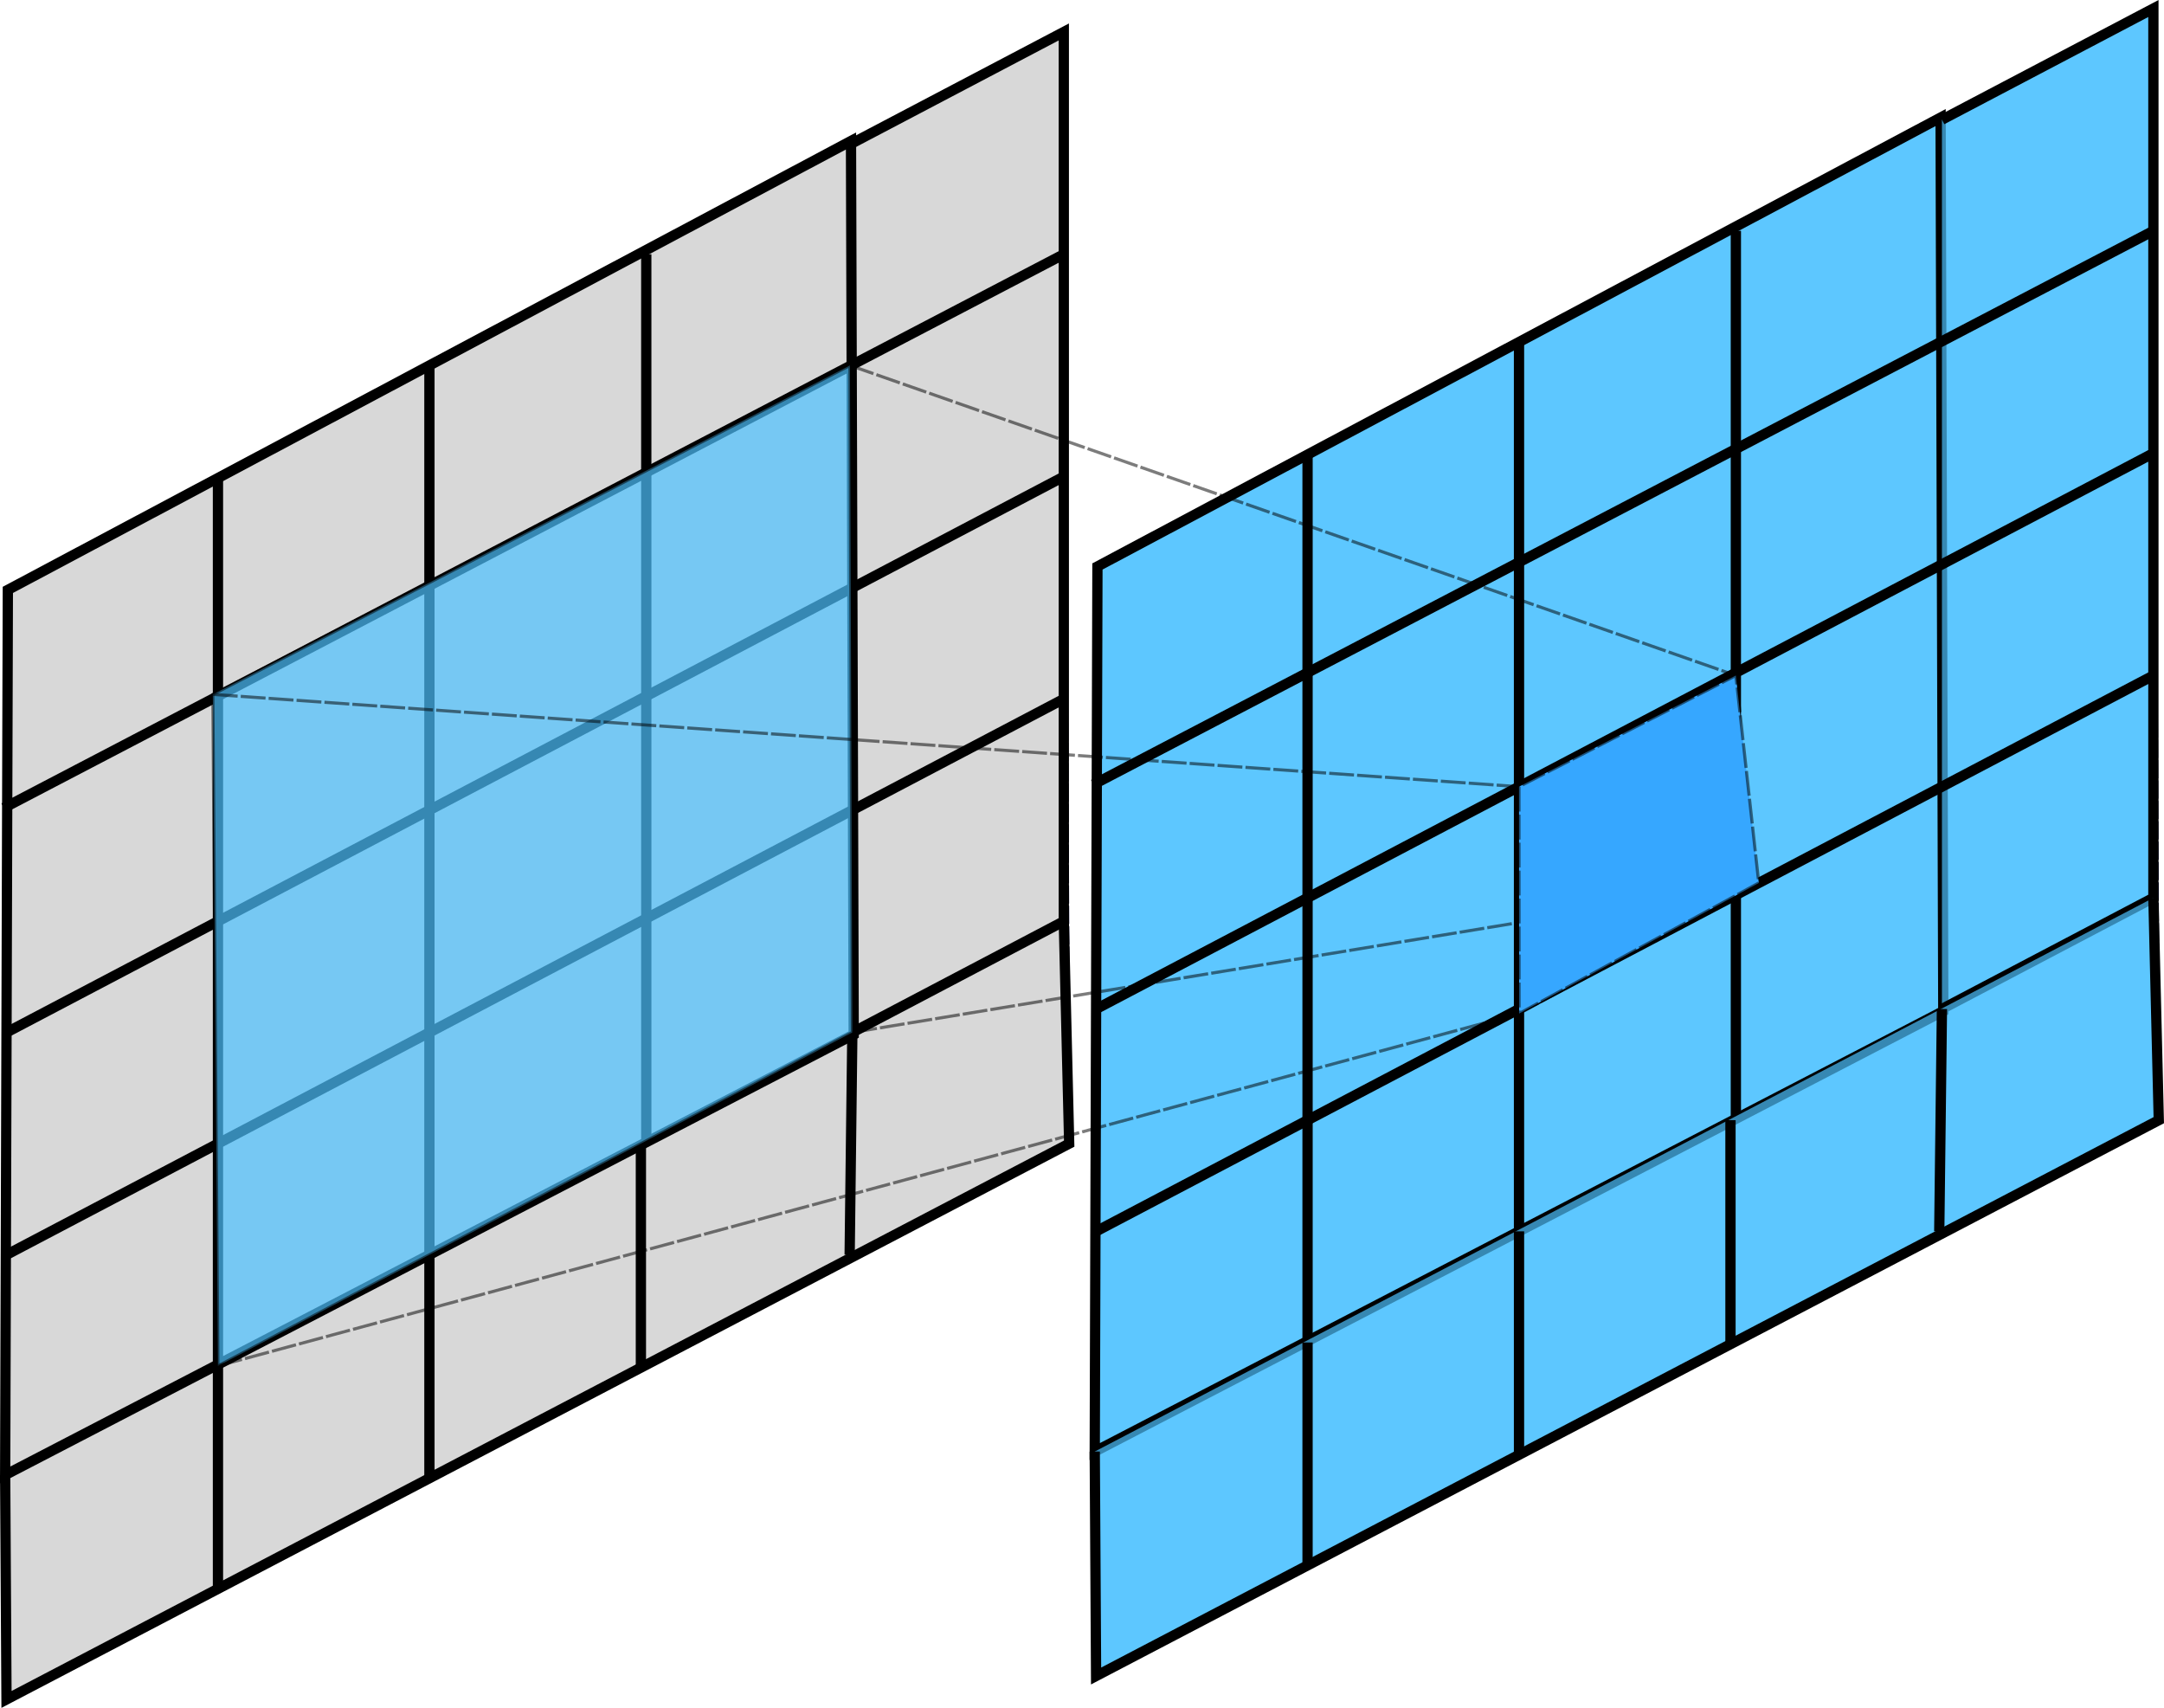 <?xml version="1.0" encoding="UTF-8" standalone="no"?>
<!-- Created with Inkscape (http://www.inkscape.org/) -->

<svg
   width="174.025mm"
   height="137.331mm"
   viewBox="0 0 174.025 137.331"
   version="1.1"
   id="svg1"
   inkscape:version="1.3 (0e150ed, 2023-07-21)"
   sodipodi:docname="convolution_block.svg"
   xmlns:inkscape="http://www.inkscape.org/namespaces/inkscape"
   xmlns:sodipodi="http://sodipodi.sourceforge.net/DTD/sodipodi-0.dtd"
   xmlns="http://www.w3.org/2000/svg"
   xmlns:svg="http://www.w3.org/2000/svg">
  <sodipodi:namedview
     id="namedview1"
     pagecolor="#ffffff"
     bordercolor="#000000"
     borderopacity="0.25"
     inkscape:showpageshadow="2"
     inkscape:pageopacity="0.0"
     inkscape:pagecheckerboard="0"
     inkscape:deskcolor="#d1d1d1"
     inkscape:document-units="mm"
     showgrid="true"
     inkscape:zoom="0.68684764"
     inkscape:cx="396.7401"
     inkscape:cy="636.96805"
     inkscape:window-width="1392"
     inkscape:window-height="942"
     inkscape:window-x="275"
     inkscape:window-y="25"
     inkscape:window-maximized="0"
     inkscape:current-layer="layer1">
    <inkscape:grid
       type="axonomgrid"
       id="grid1"
       units="mm"
       originx="-101.577"
       originy="-136.094"
       spacingx="0"
       spacingy="20"
       empcolor="#0099e5"
       empopacity="0.302"
       color="#0099e5"
       opacity="0.149"
       empspacing="5"
       dotted="false"
       gridanglex="30"
       gridanglez="30"
       visible="true" />
  </sodipodi:namedview>
  <defs
     id="defs1" />
  <g
     inkscape:label="Layer 1"
     inkscape:groupmode="layer"
     id="layer1"
     transform="translate(-26.876,-36.008)">
    <path
       style="opacity:1;fill:#d8d8d8;fill-opacity:1;stroke:#000033;stroke-width:0.182;stroke-dasharray:1.456, 0.182;stroke-dashoffset:0;stroke-opacity:1"
       d="m 27.399,172.659 0.108,-89.218 84.918,-44.865 0.433,89.389 z"
       id="path17" />
    <path
       style="fill:#4ec1ff;fill-opacity:0;stroke:#000000;stroke-width:0.826;stroke-dasharray:none;stroke-dashoffset:0;stroke-opacity:1"
       d="M 27.507,83.441 27.291,154.611 95.528,119.196 95.312,47.344 Z"
       id="path5-2" />
    <path
       style="fill:#4ec1ff;fill-opacity:0;stroke:#000000;stroke-width:0.826;stroke-dasharray:none;stroke-dashoffset:0;stroke-opacity:1"
       d="m 44.404,74.331 c 0,71.511 0,71.511 0,71.511"
       id="path6-9" />
    <path
       style="fill:#4ec1ff;fill-opacity:0;stroke:#000000;stroke-width:0.826;stroke-dasharray:none;stroke-dashoffset:0;stroke-opacity:1"
       d="M 61.409,65.392 V 136.904"
       id="path7-6" />
    <path
       style="fill:#4ec1ff;fill-opacity:0;stroke:#000000;stroke-width:0.826;stroke-dasharray:none;stroke-dashoffset:0;stroke-opacity:1"
       d="m 78.848,56.454 v 71.511"
       id="path8-9" />
    <path
       style="fill:#4ec1ff;fill-opacity:0;stroke:#000000;stroke-width:0.826;stroke-dasharray:none;stroke-dashoffset:0;stroke-opacity:1"
       d="m 95.42,47.515 c 17.005,-8.939 17.005,-8.939 17.005,-8.939 v 71.511 l -17.005,8.939"
       id="path9-9" />
    <path
       style="fill:#4ec1ff;fill-opacity:0;stroke:#000000;stroke-width:0.826;stroke-dasharray:none;stroke-dashoffset:0;stroke-opacity:1"
       d="m 27.291,154.611 0.108,18.048 85.459,-44.694 -0.433,-17.878 v 0"
       id="path10-8" />
    <path
       style="fill:#4ec1ff;fill-opacity:0;stroke:#000000;stroke-width:0.826;stroke-dasharray:none;stroke-dashoffset:0;stroke-opacity:1"
       d="m 44.404,163.72 v -17.878 0"
       id="path11-0" />
    <path
       style="fill:#4ec1ff;fill-opacity:0;stroke:#000000;stroke-width:0.826;stroke-dasharray:none;stroke-dashoffset:0;stroke-opacity:1"
       d="m 61.409,136.904 v 17.878"
       id="path12-3" />
    <path
       style="fill:#4ec1ff;fill-opacity:0;stroke:#000000;stroke-width:0.826;stroke-dasharray:none;stroke-dashoffset:0;stroke-opacity:1"
       d="M 78.415,145.842 V 127.965"
       id="path13-6" />
    <path
       style="fill:#4ec1ff;fill-opacity:0;stroke:#000000;stroke-width:0.826;stroke-dasharray:none;stroke-dashoffset:0;stroke-opacity:1"
       d="M 95.42,119.026 95.203,136.903"
       id="path14-3" />
    <path
       style="fill:#4ec1ff;fill-opacity:0;stroke:#000000;stroke-width:0.826;stroke-dasharray:none;stroke-dashoffset:0;stroke-opacity:1"
       d="M 27.399,136.904 112.425,92.209"
       id="path15-7" />
    <path
       style="fill:#4ec1ff;fill-opacity:0;stroke:#000000;stroke-width:0.826;stroke-dasharray:none;stroke-dashoffset:0;stroke-opacity:1"
       d="M 27.399,119.026 112.425,74.331"
       id="path16-5" />
    <path
       style="fill:#4ec1ff;fill-opacity:0;stroke:#000000;stroke-width:0.826;stroke-dasharray:none;stroke-dashoffset:0;stroke-opacity:1"
       d="M 27.183,100.974 112.425,56.454"
       id="path17-8" />
    <path
       style="fill:#4dc2ff;fill-opacity:0.702;stroke:#000033;stroke-width:0.182;stroke-dasharray:1.456, 0.182;stroke-dashoffset:0;stroke-opacity:1"
       d="m 115.022,170.775 0.108,-89.218 84.918,-44.865 0.433,89.389 z"
       id="path17-81" />
    <path
       style="fill:#4dc2ff;fill-opacity:0.702;stroke:#000000;stroke-width:0.826;stroke-dasharray:none;stroke-dashoffset:0;stroke-opacity:1"
       d="m 115.13,81.557 -0.216,71.17 68.237,-35.414 -0.216,-71.852 z"
       id="path5-2-4" />
    <path
       style="fill:#4dc2ff;fill-opacity:0.702;stroke:#000000;stroke-width:0.826;stroke-dasharray:none;stroke-dashoffset:0;stroke-opacity:1"
       d="m 132.027,72.448 c 0,71.511 0,71.511 0,71.511"
       id="path6-9-7" />
    <path
       style="fill:#4dc2ff;fill-opacity:0.702;stroke:#000000;stroke-width:0.826;stroke-dasharray:none;stroke-dashoffset:0;stroke-opacity:1"
       d="M 149.032,63.509 V 135.02"
       id="path7-6-1" />
    <path
       style="fill:#4dc2ff;fill-opacity:0.702;stroke:#000000;stroke-width:0.826;stroke-dasharray:none;stroke-dashoffset:0;stroke-opacity:1"
       d="M 166.471,54.57 V 126.081"
       id="path8-9-3" />
    <path
       style="fill:#4dc2ff;fill-opacity:0.702;stroke:#000000;stroke-width:0.826;stroke-dasharray:none;stroke-dashoffset:0;stroke-opacity:1"
       d="m 183.043,45.631 c 17.005,-8.939 17.005,-8.939 17.005,-8.939 v 71.511 l -17.005,8.939"
       id="path9-9-8" />
    <path
       style="fill:#4dc2ff;fill-opacity:0.702;stroke:#000000;stroke-width:0.826;stroke-dasharray:none;stroke-dashoffset:0;stroke-opacity:1"
       d="m 114.914,152.727 0.108,18.048 85.459,-44.694 -0.433,-17.878 v 0"
       id="path10-8-4" />
    <path
       style="fill:#4dc2ff;fill-opacity:0.702;stroke:#000000;stroke-width:0.826;stroke-dasharray:none;stroke-dashoffset:0;stroke-opacity:1"
       d="m 132.027,161.836 v -17.878 0"
       id="path11-0-8" />
    <path
       style="fill:#4dc2ff;fill-opacity:0.702;stroke:#000000;stroke-width:0.826;stroke-dasharray:none;stroke-dashoffset:0;stroke-opacity:1"
       d="m 149.032,135.02 v 17.878"
       id="path12-3-0" />
    <path
       style="fill:#4dc2ff;fill-opacity:0.702;stroke:#000000;stroke-width:0.826;stroke-dasharray:none;stroke-dashoffset:0;stroke-opacity:1"
       d="M 166.038,143.959 V 126.081"
       id="path13-6-4" />
    <path
       style="fill:#4dc2ff;fill-opacity:0.702;stroke:#000000;stroke-width:0.826;stroke-dasharray:none;stroke-dashoffset:0;stroke-opacity:1"
       d="m 183.043,117.142 -0.216,17.878"
       id="path14-3-6" />
    <path
       style="fill:#4dc2ff;fill-opacity:0.702;stroke:#000000;stroke-width:0.826;stroke-dasharray:none;stroke-dashoffset:0;stroke-opacity:1"
       d="M 115.022,135.02 200.048,90.325"
       id="path15-7-0" />
    <path
       style="fill:#4dc2ff;fill-opacity:0.702;stroke:#000000;stroke-width:0.826;stroke-dasharray:none;stroke-dashoffset:0;stroke-opacity:1"
       d="M 115.022,117.142 200.048,72.448"
       id="path16-5-3" />
    <path
       style="fill:#4dc2ff;fill-opacity:0.702;stroke:#000000;stroke-width:0.826;stroke-dasharray:none;stroke-dashoffset:0;stroke-opacity:1"
       d="m 114.806,99.09 85.242,-44.52"
       id="path17-8-2" />
    <path
       style="fill:#4dc2ff;fill-opacity:0.702;stroke:#000000;stroke-width:0.25;stroke-opacity:0.512"
       d="M 43.991,91.843 44.404,145.842 95.42,119.026 95.228,65.392 Z"
       id="path1" />
    <path
       style="fill:#4dc2ff;fill-opacity:0.702;stroke:#000000;stroke-width:0.25;stroke-dasharray:2, 0.25;stroke-dashoffset:0;stroke-opacity:0.512"
       d="m 43.991,91.843 105.041,7.421 v 0"
       id="path2" />
    <path
       style="fill:#4dc2ff;fill-opacity:0.702;stroke:#000000;stroke-width:0.25;stroke-dasharray:2, 0.25;stroke-dashoffset:0;stroke-opacity:0.512"
       d="M 44.404,145.842 149.041,117.508"
       id="path3" />
    <path
       style="fill:#4dc2ff;fill-opacity:0.702;stroke:#000000;stroke-width:0.25;stroke-dasharray:2, 0.25;stroke-dashoffset:0;stroke-opacity:0.512"
       d="M 95.228,65.392 166.471,90.325"
       id="path4" />
    <path
       style="fill:#4dc2ff;fill-opacity:0.702;stroke:#000000;stroke-width:0.25;stroke-dasharray:2, 0.25;stroke-dashoffset:0;stroke-opacity:0.512"
       d="M 95.42,119.026 168.315,107.006"
       id="path18" />
    <path
       style="fill:#36a7ff;fill-opacity:1;stroke:#000000;stroke-width:0.25;stroke-dasharray:2, 0.25;stroke-dashoffset:0;stroke-opacity:0.512"
       d="m 149.032,99.264 0.009,18.243 19.273,-10.501 -1.844,-16.681 z"
       id="path19" />
  </g>
</svg>
